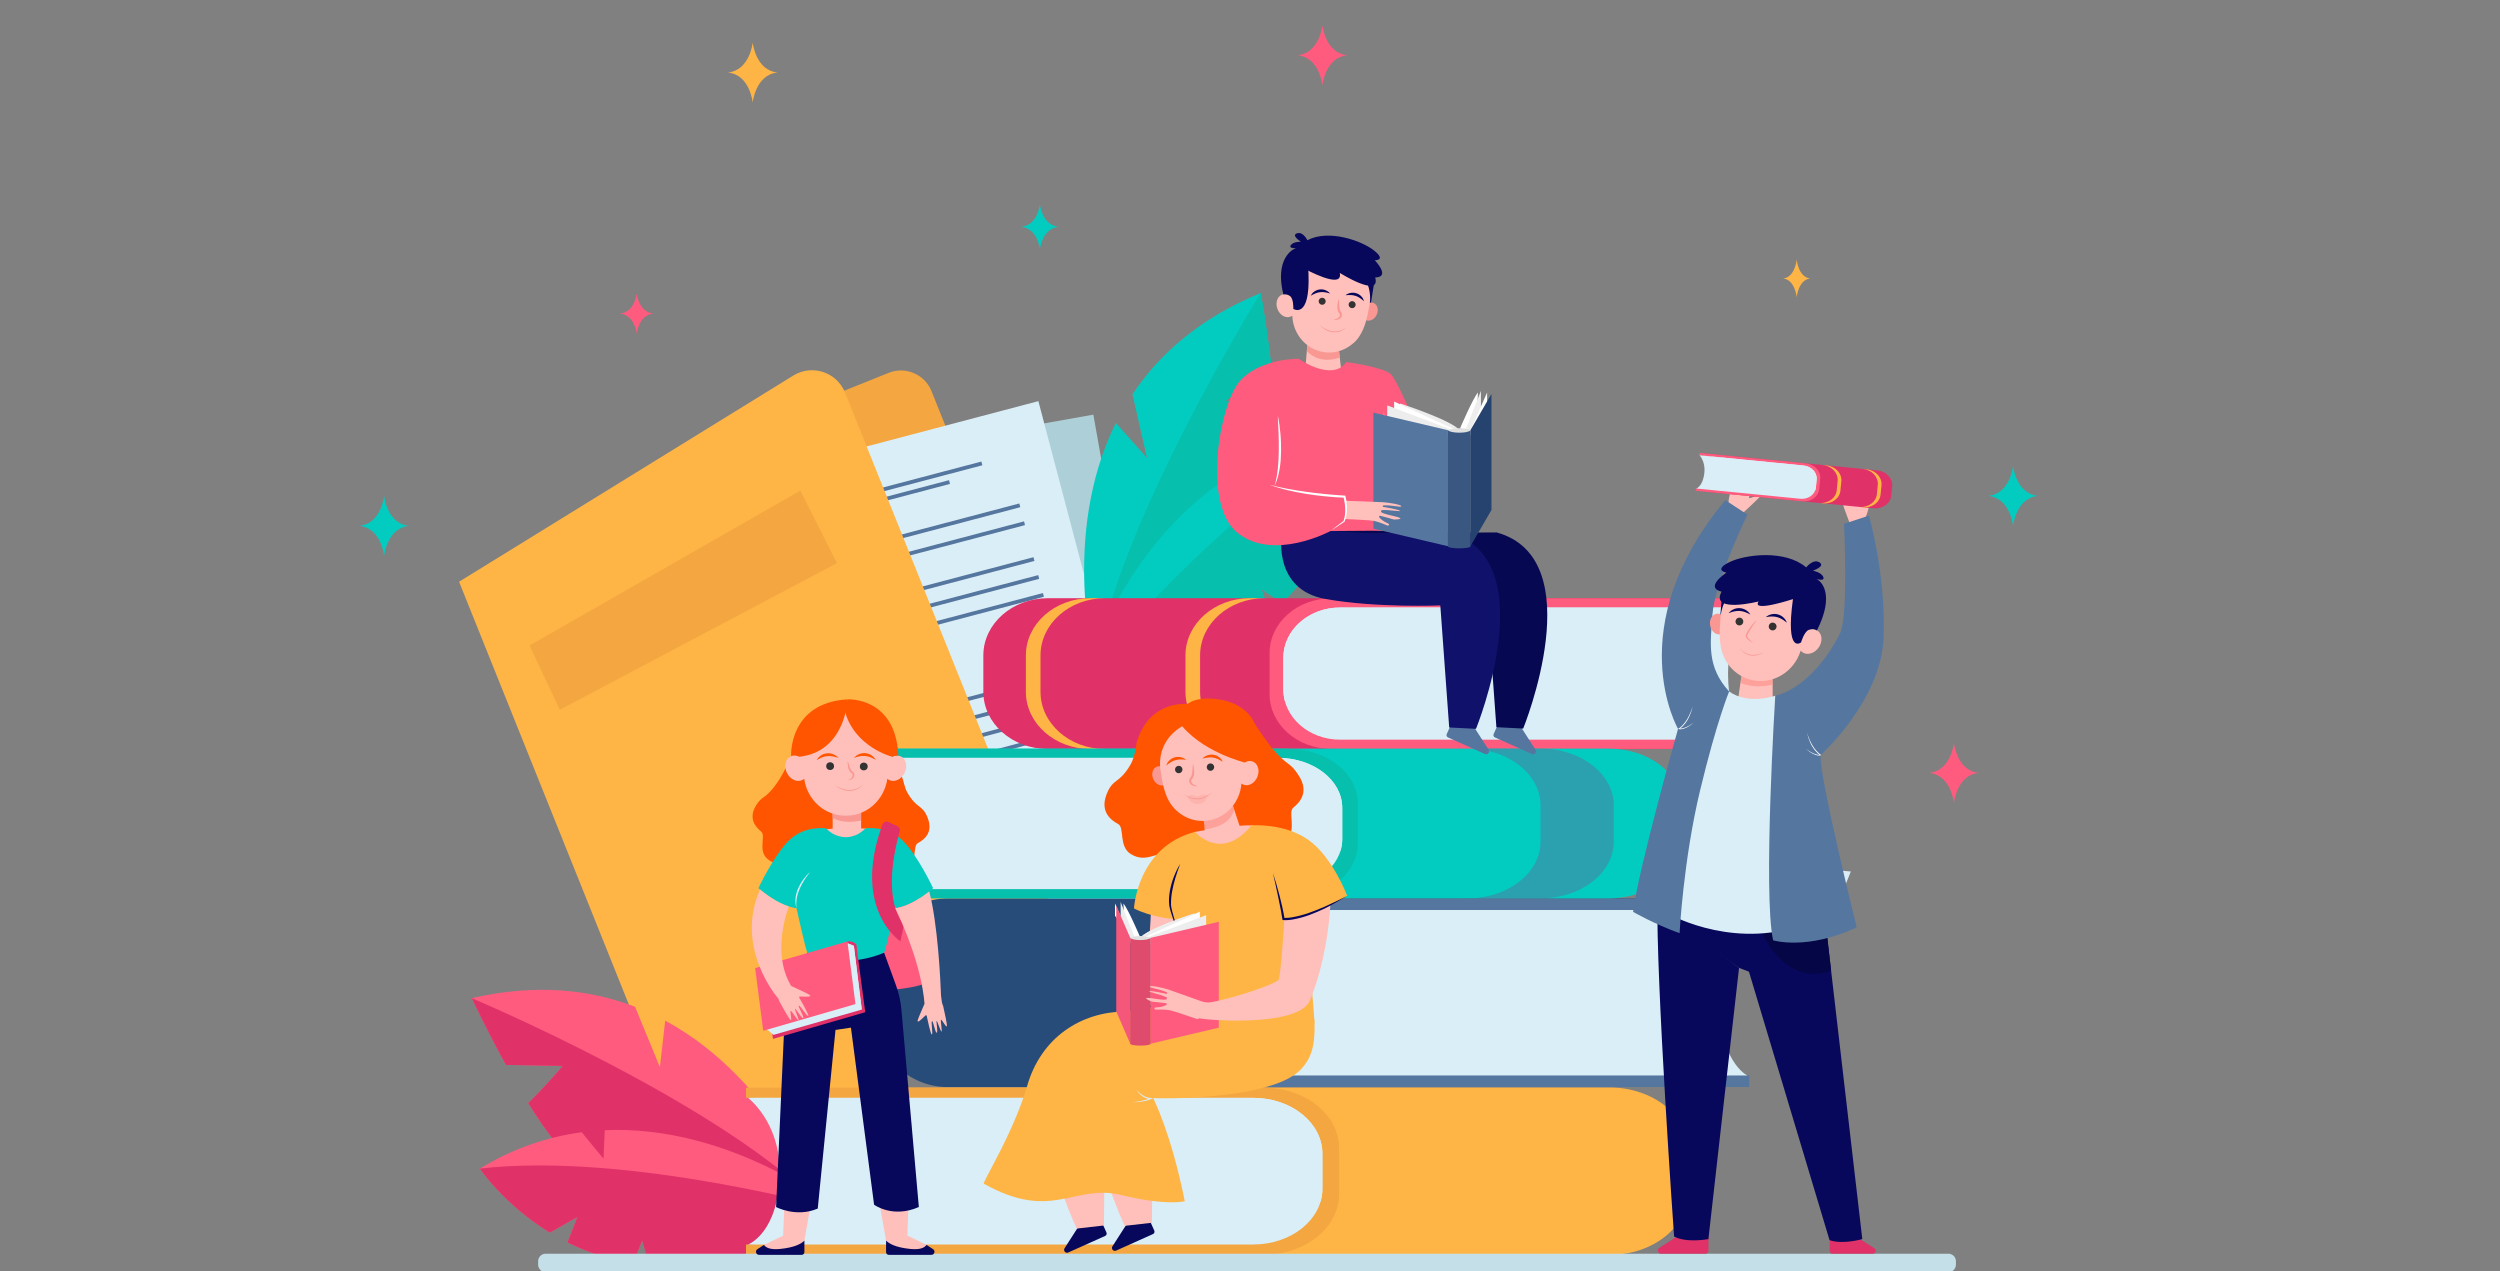 <?xml version="1.0" encoding="utf-8"?>
<!-- Generator: Adobe Illustrator 16.0.0, SVG Export Plug-In . SVG Version: 6.00 Build 0)  -->
<!DOCTYPE svg PUBLIC "-//W3C//DTD SVG 1.1//EN" "http://www.w3.org/Graphics/SVG/1.1/DTD/svg11.dtd">
<svg version="1.1" id="_x2018_лой_x5F_1" xmlns="http://www.w3.org/2000/svg" xmlns:xlink="http://www.w3.org/1999/xlink"
	 x="0px" y="0px" width="2926.12px" height="1488px" viewBox="0 0 2926.12 1488" enable-background="new 0 0 2926.12 1488"
	 xml:space="preserve">
<rect x="0" y="0" width="2926.12" height="1488" fill="#808080" stroke="none"/>
<g>
	<path fill="#F4A640" d="M1362.167,1134.82l-231.254,92.874L844.651,514.903l195.476-78.504c19.76-7.936,42.212,1.649,50.148,21.41
		L1362.167,1134.82z"/>
	<g>
		
			<rect x="887.953" y="520.128" transform="matrix(0.985 -0.175 0.175 0.985 -128.891 207.086)" fill="#ADCFD8" width="449.694" height="632.271"/>
		
			<rect x="968.289" y="586.783" transform="matrix(0.985 -0.175 0.175 0.985 -86.412 195.588)" fill="#55769F" width="200.816" height="4.508"/>
		
			<rect x="924.107" y="575.527" transform="matrix(0.985 -0.175 0.175 0.985 -84.477 195.066)" fill="#55769F" width="285.188" height="4.508"/>
		
			<rect x="903.96" y="633.395" transform="matrix(0.985 -0.175 0.175 0.985 -94.422 197.749)" fill="#55769F" width="346" height="4.509"/>
		
			<rect x="907.746" y="654.746" transform="matrix(0.985 -0.175 0.175 0.985 -98.092 198.739)" fill="#55769F" width="345.998" height="4.508"/>
		
			<rect x="915.315" y="697.447" transform="matrix(0.985 -0.175 0.175 0.985 -105.429 200.715)" fill="#55769F" width="346" height="4.509"/>
		
			<rect x="919.101" y="718.799" transform="matrix(0.985 -0.175 0.175 0.985 -109.096 201.7)" fill="#55769F" width="345.999" height="4.508"/>
		
			<rect x="922.886" y="740.149" transform="matrix(0.985 -0.175 0.175 0.985 -112.765 202.689)" fill="#55769F" width="345.999" height="4.508"/>
		
			<rect x="939.533" y="834.058" transform="matrix(0.985 -0.175 0.175 0.985 -128.901 207.036)" fill="#55769F" width="345.999" height="4.508"/>
		
			<rect x="943.458" y="856.197" transform="matrix(0.985 -0.175 0.175 0.985 -132.708 208.065)" fill="#55769F" width="345.999" height="4.509"/>
		
			<rect x="947.383" y="878.337" transform="matrix(0.985 -0.175 0.175 0.985 -136.51 209.087)" fill="#55769F" width="345.999" height="4.509"/>
		
			<rect x="951.308" y="900.476" transform="matrix(0.985 -0.175 0.175 0.985 -140.319 210.119)" fill="#55769F" width="345.998" height="4.51"/>
		
			<rect x="955.233" y="922.616" transform="matrix(0.985 -0.175 0.175 0.985 -144.121 211.14)" fill="#55769F" width="346" height="4.51"/>
		
			<rect x="959.157" y="944.755" transform="matrix(0.985 -0.175 0.175 0.985 -147.925 212.165)" fill="#55769F" width="346" height="4.51"/>
		
			<rect x="963.083" y="966.896" transform="matrix(0.985 -0.175 0.175 0.985 -151.727 213.186)" fill="#55769F" width="345.999" height="4.509"/>
	</g>
	<g>
		
			<rect x="853.367" y="517.003" transform="matrix(0.967 -0.255 0.255 0.967 -176.534 301.845)" fill="#DAEEF7" width="449.693" height="632.271"/>
		
			<rect x="913.629" y="588.093" transform="matrix(0.967 -0.255 0.255 0.967 -116.857 277.521)" fill="#55769F" width="200.816" height="4.508"/>
		
			<rect x="868.534" y="577.037" transform="matrix(0.967 -0.255 0.255 0.967 -114.138 276.414)" fill="#55769F" width="285.189" height="4.508"/>
		
			<rect x="853.086" y="633.873" transform="matrix(0.967 -0.255 0.255 0.967 -128.111 282.095)" fill="#55769F" width="345.999" height="4.509"/>
		
			<rect x="858.605" y="654.842" transform="matrix(0.967 -0.255 0.255 0.967 -133.265 284.186)" fill="#55769F" width="345.999" height="4.509"/>
		
			<rect x="869.642" y="696.783" transform="matrix(0.967 -0.255 0.255 0.967 -143.576 288.376)" fill="#55769F" width="345.999" height="4.507"/>
		
			<rect x="875.16" y="717.752" transform="matrix(0.967 -0.255 0.255 0.967 -148.731 290.473)" fill="#55769F" width="345.999" height="4.508"/>
		
			<rect x="880.679" y="738.722" transform="matrix(0.967 -0.255 0.255 0.967 -153.886 292.567)" fill="#55769F" width="345.998" height="4.508"/>
		
			<rect x="904.952" y="830.953" transform="matrix(0.967 -0.255 0.255 0.967 -176.565 301.792)" fill="#55769F" width="345.999" height="4.509"/>
		
			<rect x="910.675" y="852.698" transform="matrix(0.967 -0.255 0.255 0.967 -181.906 303.954)" fill="#55769F" width="345.999" height="4.509"/>
		
			<rect x="916.397" y="874.442" transform="matrix(0.967 -0.255 0.255 0.967 -187.253 306.129)" fill="#55769F" width="345.999" height="4.509"/>
		
			<rect x="922.12" y="896.186" transform="matrix(0.967 -0.255 0.255 0.967 -192.599 308.302)" fill="#55769F" width="345.999" height="4.51"/>
		
			<rect x="927.842" y="917.931" transform="matrix(0.967 -0.255 0.255 0.967 -197.945 310.474)" fill="#55769F" width="345.999" height="4.509"/>
		
			<rect x="933.564" y="939.676" transform="matrix(0.967 -0.255 0.255 0.967 -203.292 312.649)" fill="#55769F" width="346" height="4.509"/>
		
			<rect x="939.287" y="961.42" transform="matrix(0.967 -0.255 0.255 0.967 -208.634 314.815)" fill="#55769F" width="346" height="4.509"/>
	</g>
	<path fill="#FEB546" d="M1274.422,1170.061l-465.569,186.976L537.312,680.9l391.222-241.337
		c21.987-13.563,50.89-4.047,60.518,19.925L1274.422,1170.061z"/>
</g>
<g>
	<path fill="#FF5B7E" d="M658.611,1247.619l-66.416-1.203c-23.058-41.791-39.977-78.128-39.977-78.128
		c75.012-17.29,138.318-10.191,191.062,10.083l29.064,70.604l6.222-54.363c130.714,70.536,184.57,219.859,184.57,219.859
		s-231.01-24.606-279.983-47.381c-18.91-8.794-42.737-40.437-64.865-75.971C635.993,1274.264,658.611,1247.619,658.611,1247.619z"/>
	<path fill="#E03268" d="M552.218,1168.288c0,0,296.588,124.811,410.918,246.183c0,0-231.01-24.606-279.983-47.381
		c-18.91-8.794-42.737-40.437-64.865-75.971c17.705-16.855,40.323-43.5,40.323-43.5l-66.416-1.203
		C569.138,1204.625,552.218,1168.288,552.218,1168.288z"/>
	<path fill="#FF5B7E" d="M561.682,1367.771c39.937-24.319,80.225-37.332,119.216-42.523c11.426,14.21,25.456,30.919,25.456,30.919
		l1.48-33.31c149.597-6.812,273.557,93.421,273.557,93.421c-86.645,54.611-160.555,69.669-221.099,64.79
		c-3.586-11.655-8.665-29.04-8.665-29.04l-10.695,26.761c-29.023-4.535-54.634-13.588-76.751-24.655
		c5.665-13.881,11.631-29.749,11.631-29.749l-32.243,18.314C589.54,1409.666,561.682,1367.771,561.682,1367.771z"/>
	<path fill="#E03268" d="M760.292,1481.068c-3.586-11.655-8.665-29.04-8.665-29.04l-10.695,26.761
		c-29.023-4.535-54.634-13.588-76.751-24.655c5.665-13.881,11.631-29.749,11.631-29.749l-32.243,18.314
		c-54.029-33.033-81.888-74.928-81.888-74.928c174.302-20.136,419.709,48.507,419.709,48.507
		C894.746,1470.89,820.836,1485.947,760.292,1481.068z"/>
</g>
<path fill="#02CCC0" d="M1434.573,469.138l53.539-39.32c-5.295-47.435-12.451-86.874-12.451-86.874
	c-71.234,29.179-118.832,71.518-150.2,118.518l17.021,74.432l-36.46-40.803c-66.026,133.05-23.813,286.073-23.813,286.073
	s174.438-153.437,201.283-200.303c10.366-18.096,11.558-57.688,9.117-99.478C1468.421,477.838,1434.573,469.138,1434.573,469.138z"
	/>
<path fill="#06BFAD" d="M1475.661,342.944c0,0-170.148,273.114-193.453,438.22c0,0,174.438-153.437,201.283-200.303
	c10.366-18.096,11.558-57.688,9.117-99.478c-24.188-3.545-58.035-12.246-58.035-12.246l53.539-39.32
	C1482.817,382.383,1475.661,342.944,1475.661,342.944z"/>
<path fill="#02CCC0" d="M1583.077,511.303c-46.648,3.194-87.059,15.823-121.895,34.089c-1.13,18.199-2.94,39.942-2.94,39.942
	l-20.436-26.346c-126.094,80.787-169.462,234.188-169.462,234.188c102.277-5.417,171.323-35.783,217.944-74.714
	c-3.798-11.587-9.686-28.715-9.686-28.715l24.181,15.678c21.082-20.455,36.77-42.631,48.443-64.434
	c-12.64-8.065-26.67-17.579-26.67-17.579l36.901-3.655C1584.512,561.595,1583.077,511.303,1583.077,511.303z"/>
<path fill="#06BFAD" d="M1486.289,718.462c-3.798-11.587-9.686-28.715-9.686-28.715l24.181,15.678
	c21.082-20.455,36.77-42.631,48.443-64.434c-12.64-8.065-26.67-17.579-26.67-17.579l36.901-3.655
	c25.053-58.162,23.618-108.454,23.618-108.454c-153.957,84.168-314.732,281.873-314.732,281.873
	C1370.622,787.759,1439.668,757.393,1486.289,718.462z"/>
<g>
	<path fill="#E03268" d="M2011.065,705.864h31.837c-5.208-3.562-11.724-5.693-18.813-5.693h-797.583
		c-41.729,0-75.557,29.987-75.557,66.977v42.542c0,36.989,33.828,66.978,75.557,66.978l788.663-0.238L2011.065,705.864z"/>
	<path fill="#FEB546" d="M1217.854,809.689v-42.542c0-36.99,33.827-66.977,75.557-66.977h-17.127
		c-41.729,0-75.557,29.987-75.557,66.977v42.542c0,36.989,33.827,66.978,75.557,66.978l16.9-0.006
		C1251.561,876.552,1217.854,846.612,1217.854,809.689z"/>
	<path fill="#FEB546" d="M1404.649,809.689v-42.542c0-36.99,33.827-66.977,75.558-66.977h-17.128
		c-41.729,0-75.558,29.987-75.558,66.977v42.542c0,36.989,33.828,66.978,75.558,66.978l16.9-0.006
		C1438.356,876.552,1404.649,846.612,1404.649,809.689z"/>
	<path fill="#FF5B7E" d="M1558.261,700.329c-39.906,0-72.256,28.676-72.256,64.051v48.077c0,35.374,32.35,64.051,72.256,64.051
		h496.516v-10.754h-2.051l-126.225-10.597l-25.514-88.721c0,0,49.241-49.027,52.453-50.292c3.211-1.265,99.285-5.1,99.285-5.1
		l2.051-0.019v-10.695H1558.261z"/>
	<path fill="#DAEEF7" d="M2022.574,788.102c0-51.873,30.239-77.019,30.239-77.019h-484.383c-36.654,0-66.368,26.341-66.368,58.832
		v37.007c0,32.492,29.714,58.832,66.368,58.832h484.383C2052.813,865.754,2022.574,853.418,2022.574,788.102z"/>
	<path fill="#DAEEF7" d="M1502.063,769.915v37.007c0,4.865,0.679,9.589,1.935,14.109c16.337-35.432,47.647-69.559,107.252-80.532
		c139.16-25.62,441.564-29.416,441.564-29.416h-484.383C1531.776,711.083,1502.063,737.424,1502.063,769.915z"/>
</g>
<g>
	<path fill="#284C7A" d="M1997.935,1058.639h36.033c-5.896-4.459-13.271-7.127-21.293-7.127h-902.71
		c-47.229,0-85.516,37.535-85.516,83.835v53.251c0,46.301,38.286,83.835,85.516,83.835l892.613-0.298L1997.935,1058.639z"/>
	<path fill="#55769F" d="M1485.445,1051.71c-45.165,0-81.779,35.895-81.779,80.172v60.18c0,44.277,36.614,80.174,81.779,80.174
		h561.962v-13.462h-2.323l-142.863-13.264l-28.875-111.054c0,0,55.731-61.366,59.366-62.951
		c3.635-1.583,112.372-6.383,112.372-6.383l2.323-0.025v-13.387H1485.445z"/>
	<path fill="#DAEEF7" d="M2010.958,1161.575c0-64.929,34.226-96.404,34.226-96.404h-548.228c-41.486,0-75.117,32.97-75.117,73.64
		v46.323c0,40.669,33.631,73.64,75.117,73.64h548.228C2045.184,1258.773,2010.958,1243.332,2010.958,1161.575z"/>
	<path fill="#DAEEF7" d="M1421.839,1138.811v46.323c0,6.088,0.77,12,2.189,17.661c18.49-44.352,53.93-87.068,121.389-100.804
		c157.502-32.069,499.767-36.82,499.767-36.82h-548.228C1455.47,1065.171,1421.839,1098.141,1421.839,1138.811z"/>
</g>
<g>
	<path fill="#02CCC0" d="M994.697,881.871h-36.048c5.897-3.538,13.276-5.655,21.302-5.655h903.063
		c47.248,0,85.55,29.783,85.55,66.521v42.254c0,36.738-38.302,66.521-85.55,66.521l-892.963-0.235L994.697,881.871z"/>
	<path fill="#06BFAD" d="M1507.385,876.373c45.185,0,81.813,28.481,81.813,63.616v47.75c0,35.134-36.629,63.615-81.813,63.615
		h-562.18v-10.681h2.324l142.918-10.525l28.886-88.119c0,0-55.753-48.692-59.389-49.947c-3.636-1.257-112.416-5.066-112.416-5.066
		l-2.324-0.02v-10.623H1507.385z"/>
	<path fill="#DAEEF7" d="M981.668,963.55c0-51.521-34.24-76.495-34.24-76.495h548.443c41.502,0,75.146,26.16,75.146,58.433v36.755
		c0,32.271-33.645,58.432-75.146,58.432H947.428C947.428,1040.674,981.668,1028.422,981.668,963.55z"/>
	<path fill="#DAEEF7" d="M1571.018,945.487v36.755c0,4.831-0.769,9.522-2.192,14.015c-18.497-35.193-53.949-69.088-121.435-79.986
		c-157.564-25.445-499.963-29.216-499.963-29.216h548.443C1537.373,887.055,1571.018,913.215,1571.018,945.487z"/>
	<path opacity="0.5" fill="#55769F" d="M1803.126,984.991v-42.254c0-36.738-38.301-66.521-85.55-66.521h85.755
		c47.247,0,85.549,29.783,85.549,66.521v42.254c0,36.738-38.302,66.521-85.549,66.521l-84.619-0.023
		C1765.433,1051.015,1803.126,1021.433,1803.126,984.991z"/>
</g>
<path fill="#FEB546" d="M926.518,1279.2h-38.86c6.358-3.952,14.312-6.318,22.964-6.318h973.521
	c50.934,0,92.225,33.276,92.225,74.324v47.21c0,41.047-41.291,74.323-92.225,74.323l-962.633-0.264L926.518,1279.2z"/>
<path fill="#F4A640" d="M1479.208,1273.058c48.709,0,88.195,31.822,88.195,71.077v53.353c0,39.254-39.486,71.076-88.195,71.076
	H873.166v-11.934h2.505l154.069-11.76l31.14-98.453c0,0-60.103-54.406-64.023-55.81c-3.919-1.403-121.186-5.659-121.186-5.659
	l-2.505-0.022v-11.868H1479.208z"/>
<path fill="#DAEEF7" d="M912.473,1370.46c0-57.563-36.911-85.468-36.911-85.468h591.233c44.74,0,81.01,29.229,81.01,65.284v41.067
	c0,36.057-36.27,65.286-81.01,65.286H875.562C875.562,1456.63,912.473,1442.941,912.473,1370.46z"/>
<path fill="#DAEEF7" d="M1547.805,1350.276v41.067c0,5.398-0.829,10.641-2.362,15.658c-19.94-39.318-58.159-77.19-130.911-89.367
	c-169.857-28.431-538.969-32.643-538.969-32.643h591.233C1511.535,1284.992,1547.805,1314.221,1547.805,1350.276z"/>
<path fill="#C4DFE8" d="M2280.523,1489H638.648c-4.851,0-8.785-3.934-8.785-8.785v-4.042c0-4.852,3.934-8.785,8.785-8.785h1641.875
	c4.853,0,8.786,3.934,8.786,8.785v4.042C2289.31,1485.066,2285.376,1489,2280.523,1489z"/>
<polygon fill="#F4A640" points="619.799,755.55 936.772,574.251 979.614,659.115 655.278,830.704 "/>
<path fill="#02CCC0" d="M1217.122,239.128c0,0-2.501,24.653-21.955,26.359c19.454,1.705,21.955,26.357,21.955,26.357
	s2.5-24.652,21.953-26.357C1219.622,263.781,1217.122,239.128,1217.122,239.128z"/>
<path fill="#FEB546" d="M881.006,49.748c0,0-3.33,32.837-29.243,35.109c25.913,2.271,29.243,35.108,29.243,35.108
	s3.33-32.836,29.242-35.108C884.336,82.584,881.006,49.748,881.006,49.748z"/>
<path fill="#FF5B7E" d="M745.249,343.44c0,0-2.236,22.05-19.636,23.575c17.4,1.525,19.636,23.575,19.636,23.575
	s2.236-22.05,19.636-23.575C747.485,365.49,745.249,343.44,745.249,343.44z"/>
<path fill="#FF5B7E" d="M2286.993,869.524c0,0-3.33,32.837-29.242,35.108c25.912,2.272,29.242,35.108,29.242,35.108
	s3.331-32.836,29.242-35.108C2290.324,902.361,2286.993,869.524,2286.993,869.524z"/>
<path fill="#02CCC0" d="M449.583,580.399c0,0-3.33,32.837-29.242,35.109c25.913,2.271,29.242,35.108,29.242,35.108
	s3.331-32.837,29.243-35.108C452.914,613.237,449.583,580.399,449.583,580.399z"/>
<path fill="#02CCC0" d="M2356.21,545.292c0,0-3.332,32.837-29.242,35.107c25.91,2.272,29.242,35.108,29.242,35.108
	s3.33-32.836,29.243-35.108C2359.54,578.129,2356.21,545.292,2356.21,545.292z"/>
<path fill="#FF5B7E" d="M1547.805,29.55c0,0-3.331,32.836-29.244,35.109c25.913,2.271,29.244,35.107,29.244,35.107
	s3.329-32.836,29.242-35.107C1551.134,62.386,1547.805,29.55,1547.805,29.55z"/>
<path fill="#FEB546" d="M2102.933,303.779c0,0-1.811,20.733-15.894,22.168c14.083,1.434,15.894,22.167,15.894,22.167
	s1.811-20.733,15.893-22.167C2104.743,324.513,2102.933,303.779,2102.933,303.779z"/>
<g>
	<path fill="#FFC0BB" d="M965.877,1314.262l-43.763,2.217l-5.536,129.819l-22.385,10.78l1.079,4.73l8.318,1.963
		c0,0,26.919-0.462,27.728-0.462s6.354-6.123,6.354-6.123l-0.834-1.066l4.472-3.038L965.877,1314.262z"/>
	<path fill="#FFC0BB" d="M1084.417,1457.078c0,0-21.856-10.983-22.397-10.78l4.952-132.194l-54.25,0.158l24.567,138.82l2.691,1.829
		c-0.671,2.305-1.208,4.304-1.333,4.933c-0.347,1.733,9.243,1.849,12.593,2.426c3.35,0.578,13.055,1.618,19.294,3.351
		c6.238,1.732,14.095-3.351,14.095-3.351L1084.417,1457.078z"/>
	<path fill="#FF5500" d="M1085.876,957.435c-6.316-16.427-12.461-9.921-23.863-29.783c-1.813-3.158-3.119-7.245-4.034-11.015
		c-2.733-11.263-8.652-21.554-17.423-29.128c-26.732-23.086-56.976-12.838-56.976-12.838s7.846,44.623,9.348,53.67
		c-6.683,9.09-13.417,18.372-13.417,18.372s-14.07,73.354,8.009,79.538c22.08,6.186,26.098-3.739,36.881-8.909
		c10.783-5.172,21.308,8.944,37.417-0.878c12.307-7.503,6.057-26.212,12.564-29.723S1092.694,975.163,1085.876,957.435z"/>
	<path fill="#FF5500" d="M972.13,911.68c-0.391-0.173-10.514-5.88-19.993-11.234L1011,834.919c0,0-17.84-3.458-18.924-3.594
		c-1.085-0.134-26.663,7.828-26.663,7.828l-26.374,7.143c-20.124,73.441-45.187,86.738-45.197,86.746
		c-3.025,2.01-5.89,4.692-8.783,9.373c-9.987,16.158,0.118,26.273,5.862,30.932c5.744,4.656-3.867,21.881,6.834,31.537
		c14.009,12.64,26.968,0.72,36.605,7.801c9.637,7.08,11.745,17.576,34.589,15.594c22.843-1.983,22.62-76.674,22.62-76.674
		S972.872,912.007,972.13,911.68z"/>
	<path fill="#FF5B7E" d="M1072.056,1045.56c0,0,19.425,92.739,13.786,102.765c-5.64,10.026-79.581,13.159-79.581,13.159
		l-3.133-119.058l28.198-42.609L1072.056,1045.56z"/>
	<path fill="#07085B" d="M1048.606,1152.914l-13.817-37.855c0,0-45.475-16.563-48.363-16.766
		c-2.889-0.201-41.387,16.766-41.387,16.766s-11.769,23.821-14.066,28.099c-1.274,2.37,1.665,16.95,4.537,29.479l-16.31,0.767
		l-10.838,239.347c0,0,23.483,12.645,48.772,1.807l20.774-209.06l18.064-2.709l27.095,207.252c0,0,21.677,16.258,52.386,2.71
		l-20.351-230.648C1054.222,1172.131,1052.038,1162.317,1048.606,1152.914z"/>
	<path fill="#FFC0BB" d="M960.162,971.664c0,0,20.175-4.229,57.711-1.566c37.535,2.663-17.362,23.812-17.362,23.812
		s-19.266-0.627-20.095-0.783C979.587,992.969,960.162,971.664,960.162,971.664z"/>
	<rect x="974.575" y="950.463" fill="#FFC0BB" width="33.323" height="58.485"/>
	<path fill="#F99893" d="M1007.843,960.457v-19.945h-33.268v16.968C981.736,961.328,992.341,963.544,1007.843,960.457z"/>
	<path fill="#FFC0BB" d="M1054.521,885.354c-3.187-1.572-6.884-1.291-10.232,0.405c1.149-30.133-23.424-55.478-54.375-54.407
		c-30.951-1.07-55.524,24.274-54.375,54.407c-3.348-1.696-7.046-1.978-10.232-0.405c-6.113,3.016-8.013,11.654-4.244,19.296
		c3.769,7.642,11.78,11.392,17.894,8.376c0.849-0.419,1.607-0.955,2.29-1.572c3.503,24.911,24.284,43.585,48.667,43.238
		c24.383,0.347,45.165-18.327,48.668-43.238c0.682,0.617,1.44,1.153,2.29,1.572c6.113,3.016,14.124-0.734,17.893-8.376
		C1062.534,897.009,1060.635,888.37,1054.521,885.354z"/>
	<circle fill="#333333" cx="971.604" cy="896.715" r="4.578"/>
	<circle fill="#333333" cx="1011" cy="897.14" r="4.578"/>
	<path fill="#FF5500" d="M981.195,887.097c-2.29-0.795-4.467-1.418-6.641-1.801c-2.168-0.387-4.309-0.486-6.399-0.263
		c-2.079,0.249-4.172,0.677-6.175,1.576l-0.777,0.29c-0.258,0.102-0.491,0.254-0.748,0.367l-1.531,0.742
		c-1.027,0.516-1.981,1.17-3.121,1.679c0.612-1.031,1.309-2.047,2.116-2.972c0.896-0.816,1.72-1.792,2.813-2.413
		c2.033-1.479,4.558-2.307,7.095-2.588c2.553-0.271,5.153,0.13,7.464,1.073C977.587,883.756,979.697,885.156,981.195,887.097z"/>
	<path fill="#FF5500" d="M999.641,887.027c1.484-1.952,3.583-3.367,5.871-4.354c2.304-0.961,4.901-1.38,7.457-1.129
		c2.539,0.263,5.07,1.071,7.114,2.534c1.098,0.613,1.93,1.582,2.831,2.393c0.813,0.918,1.519,1.928,2.139,2.956
		c-1.144-0.502-2.103-1.148-3.134-1.656l-1.536-0.73c-0.258-0.111-0.491-0.263-0.75-0.362l-0.779-0.283
		c-2.01-0.885-4.106-1.297-6.187-1.53c-2.093-0.209-4.233-0.093-6.397,0.311C1004.099,885.575,1001.926,886.216,999.641,887.027z"/>
	<path fill="#F99893" d="M992.176,890.203c-0.226,2.402-0.059,4.811,0.392,7.194c0.228,1.197,0.55,2.377,1.011,3.553
		c0.484,1.164,1.073,2.342,2.138,3.356c1.218,0.939,1.747,1.222,2.094,2.072c0.358,0.748,0.199,1.696-0.185,2.603
		c-0.856,1.847-2.816,3.231-4.966,4.25c2.363-0.111,4.971-1.055,6.518-3.367c0.757-1.121,1.166-2.704,0.678-4.199
		c-0.501-1.543-1.389-2.087-2.352-2.854c-0.855-0.678-1.402-1.639-1.948-2.729c-0.511-0.979-0.859-2.071-1.271-3.145
		C993.541,894.754,992.89,892.497,992.176,890.203z"/>
	<path fill="#F99893" d="M977.172,918.899c1.261,0.872,2.57,1.661,3.935,2.334c1.35,0.699,2.741,1.311,4.169,1.805
		c2.851,0.988,5.829,1.601,8.823,1.605c2.994,0.019,5.965-0.6,8.758-1.719c2.78-1.16,5.356-2.819,7.748-4.74
		c-1.056,1.112-2.2,2.15-3.435,3.084c-1.233,0.938-2.589,1.705-3.98,2.408c-1.413,0.66-2.896,1.182-4.426,1.528
		c-1.533,0.328-3.1,0.496-4.667,0.507c-3.139-0.031-6.249-0.707-9.112-1.909C982.123,922.602,979.431,920.99,977.172,918.899z"/>
	<path fill="#02CCC0" d="M1056.032,983.354c-18.057-17.524-43.017-13.807-43.017-13.807c-2.79,2.789-5.587,4.896-8.352,6.474
		c-3.957,2.013-8.923,3.751-14.456,3.897c-0.098,0-0.196,0.006-0.294,0.004c-0.097,0.002-0.196-0.004-0.293-0.004
		c-5.534-0.146-10.5-1.885-14.457-3.897c-2.764-1.577-5.562-3.685-8.351-6.474c0,0-24.961-3.718-43.017,13.807
		c-18.056,17.525-36.112,56.183-36.112,56.183s22.836,20.821,44.609,23.478c0,0,10.622,48.857,12.746,52.044
		c0,0,10.96,5.147,26.895,7.839c5.799,1.102,11.498,1.56,16.965,1.586c0.338,0.005,0.677,0.004,1.016,0.007
		c0.339-0.003,0.679-0.002,1.015-0.007c5.468-0.026,11.167-0.484,16.966-1.586c15.935-2.691,26.895-7.839,26.895-7.839
		c2.125-3.187,12.746-52.044,12.746-52.044c21.773-2.656,44.609-23.478,44.609-23.478S1074.088,1000.88,1056.032,983.354z"/>
	<g>
		<path fill="#E03268" d="M991.86,1101.88c0,0,6.708-1.113,10.407,3.813l-0.258,12.687l-8.199,3.819c0,0-10.15-8.642-9.387-8.863
			C985.186,1113.114,991.86,1101.88,991.86,1101.88z"/>
		<polygon fill="#E03268" points="1012.732,1184.748 904.744,1215.989 894.279,1136.933 1002.267,1105.692 		"/>
		<polygon fill="#DAEEF7" points="895.827,1203.269 905.311,1211.276 1008.666,1181.651 999.38,1107.148 992.085,1104.09 		"/>
		<polygon fill="#DAEEF7" points="1008.666,1181.651 1001.297,1175.237 987.812,1160.427 988.631,1119.665 992.085,1104.09 
			999.413,1107.023 		"/>
		<polygon fill="#FF5B7E" points="1001.297,1175.237 893.309,1206.478 883.872,1133.12 991.86,1101.88 		"/>
	</g>
	<path fill="#DAEEF7" d="M948.303,1020.61c-2.504,3.049-4.79,6.224-6.89,9.502c-2.085,3.284-3.959,6.691-5.48,10.24
		c-1.532,3.542-2.698,7.237-3.358,11.035c-0.664,3.805-0.735,7.701-0.281,11.627c-1.213-3.762-1.573-7.834-1.153-11.819
		c0.389-3.999,1.531-7.895,3.09-11.575c1.609-3.663,3.617-7.137,5.994-10.323C942.592,1026.109,945.247,1023.124,948.303,1020.61z"
		/>
	<path fill="#FFC0BB" d="M925.897,1153.952c-19.014-32.189-10.214-71.355-2.697-93.008c-14.925-4.809-28.757-15.674-33.642-19.784
		c-30.352,68.523,21.049,127.157,21.049,127.157l0.101-0.095c0.979,2.21,1.693,4.183,1.693,4.183
		c12.119,21.905,12.647,21.555,13.517,21.245c0.871-0.311-1.528-10.728-0.456-10.7c1.071,0.028,8.72,12.58,9.281,11.4
		c0.56-1.18-5.091-13.625-4.268-13.837c0.823-0.211,8.028,12.01,9.613,10.956c1.585-1.054-6.757-14.177-5.157-14.5
		c1.6-0.324,9.807,13.336,11.097,12.142c1.085-1.003-7.721-16.507-10.552-21.415c-0.365-0.633,0.128-1.416,0.857-1.375
		c11.244,0.653,12.152,0.046,11.941-1.203C948.128,1164.231,934.624,1157.936,925.897,1153.952z"/>
	<path fill="#E03268" d="M1053.104,972.979c-23.301,83.884,4.827,108.633,4.943,109.278l-4.211,19.515
		c0,0-57.395-37.319-21.016-136.753c1.022-2.795,4.07-4.26,6.77-3.008l10.891,5.047
		C1052.719,968.096,1053.765,970.602,1053.104,972.979z"/>
	<path fill="#FFC0BB" d="M1103.985,1177.82c0,0-0.74-1.861-1.436-4.056c0.001-0.008,0.004-0.021,0.006-0.028h-0.01l-1.1-8.129
		c-0.683-18.438-3.742-83.822-13.812-122.297c-7.662,6.083-23.943,17.584-39.745,19.651c9.904,20.709,30.638,68.438,34.233,111.832
		c-3.652,8.273-8.577,19.725-8.154,20.402c0.636,1.019,1.662,0.878,9.224-6.649c0.491-0.489,1.333-0.243,1.472,0.436
		c1.078,5.259,4.575,21.784,5.976,21.814c1.665,0.036-1.1-14.808,0.237-15.583c1.338-0.774,3.67,13.771,5.456,13.521
		c1.786-0.248-0.785-13.44-0.068-13.809c0.716-0.367,4.53,12.009,5.668,12.492c1.139,0.484-1.325-13.222-0.583-13.914
		c0.743-0.693,5.588,8.2,6.399,7.873C1108.561,1201.051,1109.157,1200.968,1103.985,1177.82z"/>
	<path fill="#FF5500" d="M925.955,885.032c0,0-3.371-62.362,66.121-66.483c0,0-2.162,61.265-56.537,67.211l-4.192-8.145
		L925.955,885.032z"/>
	<path fill="#FF5500" d="M992.076,818.549c0,0,56.375-3.159,59.362,65.866c0,0-4.097-0.298-7.148,1.345
		c0,0-44.648-11.167-55.732-54.435L992.076,818.549z"/>
	<path fill="#07085B" d="M913.175,1461.815c-11.33,1.136-16.678-1.327-18.982-4.737l-7.676,5.011c-3.043,1.939-1.669,6.65,1.94,6.65
		h49.867c1.758,0,3.185-1.426,3.185-3.185v-13.473C938.302,1455.38,930.748,1460.054,913.175,1461.815z"/>
	<path fill="#07085B" d="M1065.435,1461.815c11.331,1.136,16.678-1.327,18.982-4.737l7.676,5.011c3.043,1.939,1.67,6.65-1.939,6.65
		h-49.868c-1.759,0-3.185-1.426-3.185-3.185v-13.473C1040.307,1455.38,1047.861,1460.054,1065.435,1461.815z"/>
</g>
<g>
	<g>
		<path fill="#DAEEF7" d="M2108.693,1015.385l57.622,4.624l-18.598,46.614l-29.087-2.333l-12.111,38.855
			c-2.952-1.347-5.125-2.371-5.562-2.662c-0.881-0.587-4.098-19.87-6.922-38.076L2108.693,1015.385z"/>
		<path fill="#E03268" d="M2141.577,1444.036v20.314c0,1.678,1.356,3.037,3.029,3.037h47.423c3.433,0,4.739-4.494,1.845-6.344
			l-26.604-17.008C2167.27,1444.036,2156.832,1451.687,2141.577,1444.036z"/>
		<path fill="#FFC0BB" d="M2048.481,583.028c-0.692,0.272-1.416-0.331-1.262-1.059c1.188-5.64,4.812-23.414,3.445-24.042
			c-1.625-0.747-5.252,15.055-6.9,15.246c-1.649,0.192,2.276-15.132,0.411-15.651c-1.866-0.519-4.977,13.574-5.841,13.629
			c-0.862,0.056,0.676-13.765-0.239-14.729c-0.914-0.963-4.351,13.591-5.378,13.956s-1.996-10.468-2.936-10.493
			s-1.561-0.198-6.368,24.814c0,0-0.283,9.167-1.907,11.317l3.609,7.366l11.188,0.372c0,0,24.307-21.993,24.106-23.33
			C2060.22,579.149,2059.149,578.848,2048.481,583.028z"/>
		<path fill="#FFC0BB" d="M2163.638,588.566c0.492,0.557,1.411,0.351,1.605-0.367c1.514-5.562,6.389-23.034,7.891-22.971
			c1.787,0.075-2.188,15.793-0.807,16.716c1.381,0.922,4.871-14.508,6.768-14.119c1.897,0.388-1.756,14.35-1.014,14.793
			s5.673-12.56,6.926-13.001c1.254-0.442-2.32,14.08-1.572,14.874c0.749,0.792,6.548-8.409,7.396-8.002
			c0.846,0.406,1.479,0.535-5.642,24.989c0,0-3.926,8.29-3.462,10.943l-6.568,4.912l-10.129-4.769c0,0-11.611-30.655-10.824-31.753
			C2154.956,579.763,2156.046,579.984,2163.638,588.566z"/>
		<polygon fill="#FFC0BB" points="2074.727,788.853 2074.902,831.615 2033.36,825.212 2040.291,777.127 		"/>
		<path opacity="0.6" fill="#FC8D84" d="M2037.101,799.262l3.19-22.135l34.473,15.78l0.019,8.44
			C2066.476,803.379,2050.931,805.197,2037.101,799.262z"/>
		<path fill="#E03268" d="M1999.667,1441.776v22.28c0,1.84-1.492,3.331-3.332,3.331h-52.166c-3.774,0-5.212-4.929-2.028-6.957
			l29.266-18.654C1971.406,1441.776,1982.888,1450.166,1999.667,1441.776z"/>
		<g>
			<g>
				<g>
					<path fill="#07085B" d="M1952.024,1063.26c0.105-4.767-12.299,9.282-12.064,5.479c4.869-79.111,159.439-12.779,159.439-12.779
						l37.73,27.688l42.6,366.652c0,0-23.125,6.693-38.339,1.219l-94.327-314.192l-11.602-4.463
						C2035.462,1132.863,1983.873,1096.87,1952.024,1063.26z"/>
				</g>
			</g>
		</g>
		<g>
			<g>
				<g>
					<path fill="#06BFAD" d="M1939.784,1071.967c-0.045,0.926-0.087,1.868-0.124,2.845
						C1939.697,1073.835,1939.739,1072.893,1939.784,1071.967z"/>
				</g>
				<g>
					<path fill="#06BFAD" d="M1939.657,1074.857c-0.037,0.991-0.072,2.011-0.104,3.051
						C1939.585,1076.868,1939.62,1075.849,1939.657,1074.857z"/>
				</g>
				<g>
					<path fill="#06BFAD" d="M1939.541,1078.311c-0.032,1.079-0.062,2.18-0.086,3.308
						C1939.479,1080.491,1939.509,1079.389,1939.541,1078.311z"/>
				</g>
				<g>
					<path fill="#06BFAD" d="M1939.96,1068.738c-0.053,0.854-0.102,1.746-0.146,2.651
						C1939.858,1070.484,1939.907,1069.593,1939.96,1068.738z"/>
				</g>
				<g>
					<path fill="#07085B" d="M1939.978,1050.766c31.849,33.61,95.484,82.098,95.484,82.098l11.602,4.463l-11.602-4.463
						l-35.863,317.437c0,0-25.561,4.869-40.165-3.042C1959.434,1447.258,1937.899,1145.096,1939.978,1050.766z"/>
				</g>
				<g>
					<path fill="#06BFAD" d="M2179.729,1450.3c0,0-9.96,2.884-21.106,3.317C2169.77,1453.184,2179.729,1450.3,2179.729,1450.3
						L2179.729,1450.3z"/>
				</g>
				<g>
					<path fill="#06BFAD" d="M2145.852,1452.753c1.026,0.208,2.073,0.38,3.131,0.513
						C2147.925,1453.133,2146.878,1452.961,2145.852,1452.753z"/>
				</g>
				<g>
					<path fill="#06BFAD" d="M2158.623,1453.617c-2.653,0.103-5.375,0.068-8.045-0.178
						C2153.248,1453.686,2155.97,1453.72,2158.623,1453.617z"/>
				</g>
			</g>
		</g>
		<path fill="#050645" d="M2137.13,1083.647l6.08,52.328c-16.088,6.227-55.299,12.883-84.844-51.746
			c-9.317-20.383-11.713-35.053-9.996-45.586c28.298,7.566,51.029,17.315,51.029,17.315L2137.13,1083.647z"/>
		<path fill="#DAEEF7" d="M1995.306,870.059c1.784,0,28.556-60.681,28.556-60.681c22.903,16.063,53.988,4.908,53.988,4.908
			s125.081,228.894,41.198,264.588c-83.885,35.695-163.007-7.732-163.007-7.732s-17.848-46.403-17.848-48.189
			C1938.193,1021.168,1993.521,870.059,1995.306,870.059z"/>
		<path fill="#55769F" d="M2158.312,613.056c0,0,5.418,108.597-4.76,128.501c-33.76,66.036-75.702,72.729-75.702,72.729
			s-14.427,230.976-2.528,286.303c0,0,39.562,12.197,97.863-15.17c0,0-44.618-179.069-42.238-201.677
			c0,0,71.389-63.655,73.77-138.615c2.379-74.96-17.253-141.591-17.253-141.591L2158.312,613.056z"/>
		<path fill="#55769F" d="M1965.856,1092.261c0,0,4.463-85.966,24.095-167.47s33.91-115.413,33.91-115.413
			c-26.325-29.002-21.952-55.219-19.633-89.237c2.677-39.264,41.05-117.793,41.05-117.793l-25.879-16.955
			c-124.04,149.026-55.327,267.713-55.327,267.713s-46.404,164.196-52.65,214.169
			C1911.422,1067.274,1936.111,1081.552,1965.856,1092.261z"/>
		<path fill="#FFFFFF" d="M2129.741,883.495c-1.492-1.058-3.26-2.675-4.986-4.741c-5.26-6.349-7.987-13.496-9.872-21.484
			c1.142,3.411,4.192,13.318,10.619,20.856c2.88,3.285,4.403,4.401,5.797,5.297c-0.225,0.205-0.353,0.319-0.353,0.319
			c-0.016,0.149-0.028,0.308-0.039,0.47c-1.649,0.342-4.549,0.443-9.43-2.213c-3.029-1.591-5.431-3.566-7.933-5.692
			c1.64,1.164,5.022,3.621,8.224,5.12C2123.996,882.522,2127.261,883.668,2129.741,883.495z"/>
		<path fill="#FFFFFF" d="M1965.021,852.554c2.125-1.348,3.968-3.277,5.666-5.215c5.264-6.172,8.15-13.483,10.619-20.856
			c-1.877,7.946-4.587,15.108-9.871,21.484c-1.723,2.061-3.468,3.663-4.986,4.741c1.162,0.079,2.561-0.141,3.49-0.406
			c1.534-0.387,3.04-0.952,4.482-1.662c2.978-1.397,5.922-3.487,8.224-5.12c-2.221,1.887-4.765,4.028-7.933,5.693
			c-1.44,0.783-2.961,1.439-4.557,1.909c-1.619,0.407-3.256,0.754-5.085,0.259l-0.949-0.257L1965.021,852.554z"/>
		<polygon fill="#07085B" points="2015.136,701.595 2012.624,730.941 2017.262,733.859 2025.833,698.124 		"/>
		
			<ellipse transform="matrix(0.982 -0.188 0.188 0.982 -101.448 391.998)" fill="#F99893" cx="2011.745" cy="729.758" rx="9.804" ry="12.256"/>
		<path fill="#FFC0BB" d="M2013.765,755.04c-1.361-8.496-1.167-17.187-0.412-24.651c0.161-1.602,0.229-3.209,0.269-4.817
			c0.157-6.498,1.512-13.149,4.356-19.699c9.151-21.075,31.484-33.862,54.286-31.032c30.716,3.813,50.956,32.711,45.044,62.254
			c3.57-1.142,7.26-0.833,10.151,1.221c5.548,3.942,6.052,12.758,1.126,19.693s-13.417,9.363-18.965,5.421
			c-0.771-0.548-1.434-1.196-2.009-1.914c-7.592,24.625-32.071,39.905-56.69,34.553C2032.23,792.005,2016.802,776.5,2013.765,755.04
			z"/>
		<path fill="#333333" d="M2070.549,731.569c-1.206,3.036,0.986,6.312,4.312,6.299c1.812-0.007,3.483-1.161,4.156-2.843
			c1.217-3.039-0.981-6.326-4.313-6.307C2072.89,728.729,2071.219,729.886,2070.549,731.569z"/>
		<path fill="#333333" d="M2031.649,725.747c-1.209,3.038,0.989,6.317,4.318,6.298c1.813-0.01,3.485-1.169,4.154-2.854
			c1.204-3.036-0.99-6.31-4.316-6.294C2033.992,722.904,2032.319,724.062,2031.649,725.747z"/>
		<path fill="#F99893" d="M2064.495,763.537c-2.411,1.206-5.127,2.092-7.347,2.521c-2.528,0.491-5.117,0.648-7.648,0.292
			c-2.531-0.344-4.967-1.225-7.191-2.507c-2.208-1.314-4.186-3.027-5.974-4.94c1.818,2.56,3.467,4.045,5.603,5.535
			c2.21,1.444,4.556,2.381,7.438,2.815c2.655,0.352,5.364,0.155,7.929-0.515C2059.865,766.068,2062.335,765.032,2064.495,763.537z"
			/>
		<path fill="#07085B" d="M2066.854,722.293c2.381-0.423,4.627-0.695,6.831-0.73c2.197-0.039,4.325,0.202,6.353,0.754
			c2.01,0.575,4.007,1.329,5.838,2.535c2.496,1.421,4.29,3.16,5.597,4.018c-0.835-2.107-2.175-4.613-4.01-6.083
			c-1.77-1.779-4.126-2.994-6.581-3.673c-2.473-0.67-5.098-0.689-7.525-0.126C2070.941,719.577,2068.64,720.62,2066.854,722.293z"/>
		<path fill="#07085B" d="M2048.684,719.302c-1.156-2.156-3.001-3.883-5.101-5.215c-2.118-1.312-4.611-2.134-7.168-2.292
			c-2.543-0.143-5.165,0.251-7.41,1.369c-2.206,0.804-4.293,2.762-5.749,4.479c1.636-0.427,3.685-1.452,6.589-2.012
			c2.122-0.555,4.255-0.63,6.344-0.53c2.097,0.126,4.188,0.58,6.258,1.322C2044.522,717.16,2046.563,718.137,2048.684,719.302z"/>
		<path fill="#F99893" d="M2056.605,725.064c-2.146,2.009-4.105,4.189-5.958,6.458c-1.859,2.27-3.587,4.646-5.123,7.188
			c-0.877,1.522-1.98,3.558-2.246,5.292c-0.148,0.959-0.074,1.89,1.529,3.469c1.049,1.113,2.232,2.021,3.449,2.859
			c1.229,0.821,2.492,1.579,3.828,2.198c-2.219-1.901-4.463-3.8-6.219-5.975c-0.28-0.334-0.817-1.122-1.005-1.565
			c-0.095-0.322,0.076-1.035,0.31-1.63c0.479-1.255,1.16-2.514,1.897-3.733c1.449-2.465,3.091-4.855,4.699-7.269
			C2053.394,729.95,2055.034,727.544,2056.605,725.064z"/>
		<path fill="#07085B" d="M2020.599,670.262c0,0-15.416-2.969,3.572-12.276c18.988-9.308,65.537-14.728,89.873,6.119
			c0,0,8.185-10.5,15.539-5.887c7.355,4.612-7.657,9.712-7.657,9.712s10.276,1.979,12.257,7.688c1.465,4.22-4.818,2.97-8.196,2.03
			c5.584,2.302,22.008,17.813,0.679,60.18c-3.776-1.772-28.186-36.587-28.186-36.587s-49.068,16.124-40.123,2.752
			c0,0-57.185,14.382-43.324-11.541C2015.032,692.453,1993.953,689.282,2020.599,670.262z"/>
		<path fill="#07085B" d="M2126.665,737.829c0,0-3.7-2.833-9.357-0.735c-5.655,2.098-9.251,14.788-9.251,14.788
			s-18.517,15.163-9.485-50.924c8.87-64.931,21.155,10.809,21.155,10.809L2126.665,737.829z"/>
	</g>
	<g>
		<path fill="#E03268" d="M1999.837,532.609l-8.01-0.788c1.398-0.767,3.091-1.143,4.873-0.967l200.643,19.73
			c10.498,1.033,18.266,9.413,17.351,18.718l-1.053,10.702c-0.915,9.305-10.167,16.012-20.664,14.979l-198.392-19.569
			L1999.837,532.609z"/>
		<path fill="#FEB546" d="M2196.811,578.35l1.052-10.702c0.915-9.305-6.853-17.686-17.351-18.718l4.309,0.424
			c10.498,1.033,18.267,9.413,17.351,18.718l-1.052,10.702c-0.915,9.306-10.167,16.012-20.664,14.979l-4.252-0.419
			C2186.677,594.335,2195.897,587.638,2196.811,578.35z"/>
		<path fill="#FEB546" d="M2149.819,573.729l1.053-10.702c0.914-9.306-6.854-17.686-17.351-18.718l4.31,0.424
			c10.496,1.032,18.265,9.412,17.35,18.718l-1.053,10.702c-0.915,9.305-10.166,16.012-20.664,14.98l-4.251-0.419
			C2139.687,589.715,2148.906,583.017,2149.819,573.729z"/>
		<path fill="#FF5B7E" d="M2113.882,542.417c10.039,0.987,17.468,9.001,16.593,17.9l-1.189,12.094
			c-0.875,8.899-9.722,15.313-19.762,14.325l-124.903-12.283l0.266-2.705l0.516,0.051l32.016,0.457l8.613-21.688
			c0,0-11.175-13.551-11.951-13.95c-0.776-0.397-24.851-3.739-24.851-3.739l-0.516-0.056l0.265-2.691L2113.882,542.417z"/>
		<path fill="#DAEEF7" d="M1994.907,553.012c1.283-13.049-5.702-20.122-5.702-20.122l121.853,11.982
			c9.221,0.906,16.045,8.268,15.24,16.441l-0.915,9.31c-0.804,8.173-8.931,14.065-18.151,13.158l-121.853-11.982
			C1985.379,571.798,1993.292,569.443,1994.907,553.012z"/>
		<path fill="#DAEEF7" d="M2126.298,561.313l-0.915,9.31c-0.121,1.224-0.408,2.395-0.836,3.501
			c-3.233-9.317-10.266-18.677-24.988-22.912c-34.373-9.888-110.354-18.323-110.354-18.323l121.853,11.982
			C2120.278,545.778,2127.103,553.139,2126.298,561.313z"/>
	</g>
</g>
<g>
	<path fill="#55769F" d="M1756.508,840.696l-8.273,18.456c-0.684,1.526-0.002,3.314,1.522,3.998l43.217,19.372
		c3.128,1.404,6.149-2.146,4.266-5.01l-16.725-26.056C1780.515,851.457,1767.294,853.878,1756.508,840.696z"/>
	<path fill="#55769F" d="M1701.601,840.696l-8.273,18.456c-0.684,1.526-0.002,3.314,1.523,3.998l43.217,19.372
		c3.127,1.404,6.148-2.146,4.265-5.01l-16.724-26.056C1725.608,851.457,1712.387,853.878,1701.601,840.696z"/>
	<path fill="#07085B" d="M1608.252,331.851l-4.595,28.822l-9.709-38.428c0,0,13.607-6.603,14.207-4.202
		C1608.757,320.445,1608.252,331.851,1608.252,331.851z"/>
	<polygon fill="#FFC0BB" points="1531.015,393.885 1526.812,443.71 1570.78,441.61 1565.712,397.487 	"/>
	<path fill="#F99893" d="M1568.122,418.471l-2.41-20.984l-34.697-3.602l-1.456,17.256
		C1536.457,418.014,1548.863,425.139,1568.122,418.471z"/>
	<g>
		
			<ellipse transform="matrix(-0.9 -0.435 0.435 -0.9 2887.655 1389.755)" fill="#F99893" cx="1603.002" cy="364.141" rx="8.798" ry="10.997"/>
		<path fill="#FFC0BB" d="M1601.462,364.316c0.23-1.425,0.543-2.834,0.883-4.238c1.368-5.671,1.732-11.75,0.781-18.087
			c-3.056-20.388-19.458-36.643-39.88-39.466c-27.513-3.804-51.747,16.567-53.459,43.546c-2.83-1.816-6.1-2.401-9.082-1.29
			c-5.722,2.132-8.198,9.659-5.534,16.811c2.666,7.153,9.466,11.222,15.188,9.09c0.795-0.297,1.52-0.706,2.184-1.195
			c0.883,23.104,18.569,42.017,41.152,43.076c11.043,0.516,21.318-3.333,29.295-10.076
			C1593.831,394.518,1599.317,377.599,1601.462,364.316z"/>
		<path fill="#F99893" d="M1567.214,349.252c0.09,2.691,0.111,5.318,0.25,7.893c0.168,2.516,0.441,5.207,1.451,6.98
			c1.027,1.433,1.838,2.353,1.863,4.115c0.061,1.781-0.879,3.373-2.051,4.349c-2.4,2.019-5.511,2.211-8.086,1.576
			c2.628-0.463,5.146-1.367,6.611-3.081c0.679-0.854,1.128-1.807,0.972-2.698c-0.111-0.987-0.415-1.189-1.606-2.84
			c-0.842-1.436-1.111-2.89-1.271-4.296c-0.131-1.413-0.112-2.782,0.018-4.143C1565.625,354.401,1566.202,351.759,1567.214,349.252z
			"/>
		<path fill="#333333" d="M1551.608,352.151c0.301,2.793-2.165,5.042-4.92,4.482c-1.711-0.348-3.053-1.825-3.234-3.563
			c-0.289-2.785,2.165-5.02,4.91-4.471C1550.077,348.942,1551.422,350.415,1551.608,352.151z"/>
		<path fill="#333333" d="M1586.681,356.118c0.291,2.786-2.166,5.021-4.91,4.471c-1.711-0.343-3.057-1.815-3.244-3.551
			c-0.3-2.791,2.166-5.04,4.918-4.482C1585.157,352.903,1586.499,354.38,1586.681,356.118z"/>
		<path fill="#F99893" d="M1544.749,380.576c1.077,0.937,2.2,1.806,3.389,2.573c1.171,0.79,2.388,1.506,3.653,2.115
			c2.522,1.219,5.2,2.11,7.958,2.445c2.756,0.348,5.563,0.107,8.262-0.608c2.692-0.756,5.257-1.995,7.688-3.492
			c-2.639,2.218-4.815,3.321-7.445,4.283c-2.766,0.921-5.527,1.234-8.636,0.885c-2.899-0.376-5.7-1.348-8.21-2.783
			C1548.897,384.561,1546.593,382.768,1544.749,380.576z"/>
		<path fill="#07085B" d="M1556.777,343.548c-2.088-0.646-4.053-1.138-5.997-1.439c-1.94-0.299-3.843-0.351-5.696-0.125
			c-1.843,0.247-3.696,0.642-5.479,1.452c-1.366,0.426-4.678,2.374-5.54,2.751c1.011-1.863,2.482-3.86,4.301-4.968
			c1.804-1.372,4.07-2.159,6.355-2.444c2.3-0.276,4.651,0.061,6.739,0.897C1553.536,340.524,1555.438,341.791,1556.777,343.548z"/>
		<path fill="#07085B" d="M1574.843,345.582c1.656-1.463,3.767-2.337,5.969-2.771c2.21-0.415,4.581-0.289,6.784,0.43
			c2.187,0.724,4.257,1.938,5.76,3.632c1.568,1.438,2.624,3.687,3.254,5.709c-0.784-0.546-3.647-3.096-4.899-3.774
			c-1.592-1.142-3.333-1.89-5.094-2.491c-1.773-0.58-3.649-0.898-5.611-0.982C1579.038,345.253,1577.017,345.354,1574.843,345.582z"
			/>
	</g>
	<path fill="#070852" d="M1555.227,627.615c0,0-9.169,62.2,50.929,73.037s134.874,7.604,134.874,7.604l10.405,142.878l31.374,1.601
		c0,0,80.787-198.52-31.034-229.554l-100.491,0.493l-41.378-2.955c0,0-41.872-10.344-42.363-8.375
		C1567.048,614.314,1556.211,628.601,1555.227,627.615z"/>
	<path fill="#10116B" d="M1499.997,627.942c0,0-9.17,62.2,50.928,73.037c60.098,10.838,134.874,7.604,134.874,7.604l10.405,142.878
		l31.375,1.602c0,0,80.786-198.521-31.035-229.554l-100.49,0.492l-41.379-2.955c0,0-41.871-10.345-42.363-8.375
		C1511.818,614.643,1500.981,628.928,1499.997,627.942z"/>
	<path fill="#FF5B7E" d="M1575.692,423.841c0,0,41.379,5.255,51.888,13.793c10.509,8.538,61.083,133.986,61.083,133.986
		l-42.035,49.261l-89.326,0.658c0,0-66.994,36.124-109.029,1.97s-20.361-153.036,3.94-178.651
		c24.303-25.615,67.652-24.958,67.652-24.958S1559.272,447.486,1575.692,423.841z"/>
	<path fill="#FFFFFF" d="M1495.563,486.237c1.479,6.836,2.386,13.778,3.03,20.74c0.357,3.48,0.511,6.976,0.711,10.47
		c0.105,3.499,0.188,6.998,0.139,10.504c-0.138,7.003-0.521,14.029-1.725,20.965c-1.176,6.907-2.885,13.837-6.096,20.08
		c2.159-6.659,3.23-13.502,4.006-20.364c0.762-6.868,1.025-13.794,1.114-20.717c0.144-6.925-0.026-13.863-0.245-20.807
		C1496.251,500.163,1495.934,493.214,1495.563,486.237z"/>
	<path fill="#FFFFFF" d="M1619.37,481.64c1.891,10.175,3.892,20.312,5.928,30.433c2.077,10.11,4.227,20.202,6.675,30.213
		c2.419,10.016,5.108,19.966,8.359,29.722c1.63,4.876,3.45,9.687,5.583,14.357c2.102,4.68,4.595,9.211,7.938,13.172
		c-3.802-3.55-6.599-8.048-9.124-12.582c-2.448-4.597-4.562-9.369-6.38-14.235c-1.859-4.855-3.454-9.803-4.965-14.768
		c-1.458-4.981-2.791-9.996-4.036-15.028c-1.186-5.047-2.324-10.104-3.345-15.184c-0.986-5.086-1.956-10.174-2.771-15.289
		C1621.541,502.236,1620.228,491.958,1619.37,481.64z"/>
	<g>
		<path fill="#EDEDED" d="M1708.968,504.334c-7.644-11.895-70.258-32.092-70.258-32.092c0,19.3,0,20.134,0,20.134l63.736,22.282
			L1708.968,504.334z"/>
		<polygon fill="#FFFFFF" points="1704.466,503.525 1631.753,469.998 1631.753,483.014 1702.671,508.598 		"/>
		<polygon fill="#EDEDED" points="1700.427,503.525 1623.674,474.486 1623.674,496.928 1699.652,508.598 		"/>
		<path fill="#FFFFFF" d="M1708.968,501.234c0,0,14.799-34.603,20.857-41.784c0,22.765-9.201,51.393-9.201,51.393L1708.968,501.234z
			"/>
		<polygon fill="#EDEDED" points="1715.431,502.763 1733.37,457.43 1733.37,479.029 1721.045,508.598 		"/>
		<polygon fill="#FFFFFF" points="1721.045,503.525 1740.598,459.45 1740.598,475.16 		"/>
		<polygon fill="#26426E" points="1721.045,639.337 1745.695,596.877 1745.695,461.066 1721.045,503.525 		"/>
		<polygon fill="#55769F" points="1607.467,618.822 1694.755,639.337 1694.755,503.525 1607.467,483.01 		"/>
		<path fill="#E0E0E0" d="M1694.755,503.525c7.691-3.68,23.793-2.379,26.29,0C1719.727,511.292,1696.713,512.816,1694.755,503.525z"
			/>
		<path fill="#3A5782" d="M1694.755,639.337c0,3.325,26.41,3.325,26.41,0V503.525c-2.673,3.951-23.432,3.839-26.41,0V639.337z"/>
	</g>
	<path fill="#FFC0BB" d="M1640.164,592.492c-0.263-2.08-16.049-4.401-21.853-4.702c-4.396-0.227-33.539-1.201-43.451-1.648
		l0.728,2.549l-0.149,11.256l-1.627,7.459c8.695,0.55,29.955,1.382,34.382,2.258c5.915,1.169,16.171,5.628,16.171,5.628
		s4.267-0.97-1.154-3.308c-4.353-1.879-7.408-4.789-8.7-6.235c-0.743-0.831,0.063-2.313,0.603-2.171
		c14.761,3.868,16.279,4.507,16.279,4.507s17.347-0.097,0.098-3.996c-10.34-2.337-14.045-3.696-14.966-4.856
		c-0.392-0.493,0.309-2.174,0.938-2.213c8.959-0.553,25.037,2.622,20.632,0.54c-3.59-1.698-14.9-3.559-19.3-4.261
		c-0.271-0.042-0.707-1.681,0.494-1.783C1627.819,590.806,1640.407,594.423,1640.164,592.492z"/>
	<path fill="#FFFFFF" d="M1485.464,567.271c3.633,0.884,7.215,1.899,10.864,2.662c3.621,0.864,7.296,1.494,10.933,2.259
		c7.323,1.335,14.669,2.498,22.035,3.532c7.375,0.969,14.761,1.859,22.165,2.574c7.376,0.732,14.878,1.36,22.179,1.768l0.982,0.055
		l0.216,0.852c0.628,2.475,1.036,4.891,1.349,7.366c0.309,2.466,0.438,4.953,0.435,7.44c-0.021,2.49-0.235,4.981-0.646,7.447
		c-0.453,2.461-1.182,4.873-2.162,7.183l-0.085,0.201l-0.159,0.105l-8.112,5.443c-2.703,1.815-5.415,3.617-8.155,5.383
		c2.543-2.039,5.111-4.041,7.691-6.029l7.732-5.969l-0.244,0.305c0.813-2.231,1.386-4.542,1.699-6.904
		c0.287-2.364,0.419-4.752,0.348-7.145c-0.079-2.391-0.315-4.778-0.65-7.15c-0.348-2.36-0.814-4.754-1.436-6.998l1.197,0.906
		c-3.858-0.103-7.512-0.351-11.266-0.624c-3.731-0.276-7.459-0.571-11.179-0.963c-7.44-0.768-14.863-1.695-22.251-2.876
		c-7.386-1.192-14.734-2.634-22.015-4.354c-3.626-0.926-7.258-1.819-10.827-2.946
		C1492.505,569.781,1488.979,568.521,1485.464,567.271z"/>
	<path fill="#07085B" d="M1609.134,304.582c0,0,13.795,0.444-0.681-11.221c-14.478-11.665-53.344-25.343-78.256-12.188
		c0,0-4.981-10.591-12.184-8.063c-7.201,2.529,4.683,9.816,4.683,9.816s-9.195-0.296-12.003,4.215
		c-2.074,3.334,3.557,3.481,6.636,3.33c-5.234,0.89-25.305,13.566-15.232,54.035c3.58-0.788,23.983-30.372,23.983-30.372
		s46.656,25.921,42.042,5.31c0,0,48.338,30.165,41.48,5.248C1609.603,324.692,1628.294,326.061,1609.134,304.582z"/>
	<path fill="#07085B" d="M1502.058,344.75c0,0,3.864-1.358,8.019,1.94c4.155,3.297,3.696,14.884,3.696,14.884
		s19.833,12.789,17.742-41.329c-2.225-57.574-16.545,4.618-16.545,4.618L1502.058,344.75z"/>
</g>
<g>
	<path fill="#07085B" d="M1286.775,1424.143l8.274,18.456c0.684,1.524,0.002,3.314-1.522,3.998l-43.217,19.372
		c-3.128,1.402-6.148-2.146-4.266-5.01l16.725-26.056C1262.77,1434.903,1275.989,1437.323,1286.775,1424.143z"/>
	<path fill="#07085B" d="M1342.781,1421.945l8.273,18.457c0.683,1.524,0.002,3.314-1.523,3.997l-43.216,19.373
		c-3.129,1.403-6.148-2.146-4.266-5.01l16.725-26.057C1318.774,1432.706,1331.995,1435.127,1342.781,1421.945z"/>
	<path fill="#FF5500" d="M1393.291,824.276c0,0-47.098-7.942-62.9,44.679l19.505,29.196c0,0,40.906-15.716,41.07-17.256
		C1391.125,879.356,1393.291,824.276,1393.291,824.276z"/>
	<path fill="#FF5500" d="M1469.099,847.982c0,0,13.736,20.66,20.744,28.851c17.627,20.607,19.898,14.143,30.854,31.868
		c11.827,19.131-0.138,31.109-6.938,36.624c-6.802,5.514,4.578,25.909-8.094,37.342c-16.588,14.965-31.932,0.853-43.343,9.237
		c-11.41,8.384-13.907,20.813-40.955,18.465c-27.049-2.349-26.784-90.788-26.784-90.788s22.14-46.887,23.018-47.273
		S1469.099,847.982,1469.099,847.982z"/>
	<path fill="#FF5500" d="M1330.391,868.955c0,0-1.616,16.229-6.983,25.576c-13.502,23.519-20.776,15.814-28.255,35.265
		c-8.075,20.992,5.905,30.545,13.609,34.701c7.707,4.158,0.306,26.311,14.879,35.195c19.074,11.629,31.534-5.085,44.304,1.039
		c12.766,6.123,17.524,17.872,43.668,10.549c26.145-7.323,9.485-94.179,9.485-94.179s-30.45-41.969-31.386-42.187
		C1388.777,874.698,1330.391,868.955,1330.391,868.955z"/>
	<path fill="#FFC0BB" d="M1398.728,973.687c0,0,45.141-8.305,65.9-7.604c20.76,0.699-12.58,54.677-12.58,54.677l-33.904,0.753
		c0,0-20.784-23.213-19.416-25.914c1.365-2.702-0.065-20.41-0.065-20.41L1398.728,973.687z"/>
	<g>
		<path fill="#FFC0BB" d="M1438.979,930.611l11.908,36.14c0,0-10.367,21.435-42.115,12.189c0,0,3.623-7.485-1.235-22.899
			C1402.57,940.29,1438.979,930.611,1438.979,930.611z"/>
		<path opacity="0.6" fill="#FC8D84" d="M1438.979,930.611l5.588,16.883c-3.328,12.339-14.132,20.741-34.508,23.351
			c0.008-3.668-0.56-8.578-2.522-14.804C1402.57,940.29,1438.979,930.611,1438.979,930.611z"/>
		<g>
			
				<ellipse transform="matrix(0.916 -0.402 0.402 0.916 -250.406 622.36)" fill="#F99893" cx="1357.845" cy="907.882" rx="9.285" ry="11.606"/>
			<path fill="#FFC0BB" d="M1365.032,930.8c-3.045-7.557-4.695-15.623-5.57-22.673c-0.188-1.512-0.462-3.011-0.765-4.504
				c-1.224-6.033-1.372-12.459-0.126-19.105c4.016-21.385,21.942-37.892,43.589-40.076c29.162-2.945,53.933,19.475,54.693,47.995
				c3.054-1.807,6.526-2.297,9.628-1.01c5.951,2.471,8.273,10.505,5.186,17.944c-3.09,7.44-10.418,11.468-16.369,8.998
				c-0.826-0.344-1.575-0.803-2.257-1.345c-1.826,24.332-21.211,43.594-45.069,43.835
				C1390.063,961.041,1372.433,950.179,1365.032,930.8z"/>
			<path fill="#F99893" d="M1396.165,893.565c0.94,2.688,1.43,5.494,1.589,8.355c0.077,1.436,0.043,2.88-0.151,4.358
				c-0.226,1.47-0.566,2.986-1.501,4.451c-1.085,1.393-1.651,1.853-1.812,2.968c-0.2,0.959,0.25,2,0.948,2.93
				c1.503,1.875,4.14,2.907,6.894,3.467c-2.741,0.539-5.996,0.197-8.424-2.016c-1.186-1.069-2.103-2.768-1.965-4.618
				c0.134-1.921,0.996-2.776,2.115-4.233c0.587-0.885,0.947-2.13,1.229-3.384c0.309-1.267,0.398-2.617,0.566-3.963
				C1395.89,899.167,1395.997,896.396,1396.165,893.565z"/>
			<path fill="#333333" d="M1412.509,897.238c-0.416,2.932,2.098,5.392,5.023,4.905c1.817-0.302,3.287-1.806,3.544-3.63
				c0.414-2.931-2.097-5.386-5.02-4.903C1414.239,893.91,1412.768,895.415,1412.509,897.238z"/>
			<path fill="#333333" d="M1375.369,900.053c-0.415,2.926,2.089,5.38,5.006,4.906c1.819-0.296,3.294-1.798,3.558-3.621
				c0.425-2.935-2.091-5.398-5.016-4.915C1377.1,896.724,1375.628,898.228,1375.369,900.053z"/>
			<path opacity="0.3" fill="#F99893" d="M1413.224,930.831c0,0-6.189-2.219-12.014,1.599c0,0-6.298-3.941-11.259-0.178
				c0,0,2.304,9.376,12.647,8.744S1413.224,930.831,1413.224,930.831z"/>
			<path fill="#F99893" d="M1418.644,927.471c-1.171,0.947-2.389,1.821-3.672,2.584c-1.266,0.787-2.577,1.495-3.935,2.088
				c-2.709,1.189-5.565,2.025-8.487,2.271c-2.922,0.262-5.871-0.102-8.69-0.962c-2.811-0.901-5.466-2.307-7.971-3.979
				c1.116,1.011,2.317,1.938,3.598,2.758c1.282,0.822,2.669,1.469,4.086,2.048c1.437,0.537,2.933,0.929,4.459,1.146
				c1.528,0.198,3.077,0.237,4.615,0.122c3.073-0.285,6.063-1.202,8.769-2.618C1414.115,931.514,1416.614,929.711,1418.644,927.471z
				"/>
			<path fill="#FF5500" d="M1407.394,887.954c2.227-0.6,4.318-1.042,6.381-1.285c2.058-0.24,4.066-0.222,6.013,0.088
				c1.933,0.333,3.874,0.82,5.721,1.745c1.419,0.498,4.845,2.687,5.737,3.117c-0.992-2-2.469-4.169-4.344-5.407
				c-1.85-1.517-4.209-2.435-6.608-2.824c-2.415-0.38-4.907-0.117-7.143,0.685C1410.929,884.891,1408.876,886.154,1407.394,887.954z
				"/>
			<path fill="#FF5500" d="M1388.263,889.4c-1.69-1.608-3.882-2.61-6.187-3.153c-2.316-0.523-4.821-0.481-7.173,0.19
				c-2.333,0.678-4.565,1.876-6.215,3.607c-1.712,1.457-2.909,3.783-3.652,5.896c0.842-0.543,3.97-3.127,5.314-3.792
				c1.721-1.143,3.587-1.862,5.465-2.429c1.895-0.544,3.885-0.807,5.958-0.819C1383.85,888.891,1385.979,889.077,1388.263,889.4z"/>
		</g>
	</g>
	<path fill="#FFC0BB" d="M1477.249,1194.503c0,0,13.313,62.65-47.094,77.526c-60.406,14.875-136.64,16.387-136.64,16.387
		l-1.411,145.935l-31.795,3.641c0,0-94.879-196.652,16.819-235.382l102.203-5.948l41.88-5.662c0,0,41.906-13.203,42.534-11.232
		C1464.373,1181.738,1476.31,1195.566,1477.249,1194.503z"/>
	<path fill="#FFC0BB" d="M1533.423,1191.291c0,0,13.313,62.651-47.094,77.526s-136.64,16.389-136.64,16.389l-1.409,145.934
		l-31.797,3.642c0,0-94.879-196.653,16.819-235.383l102.203-5.948l41.88-5.661c0,0,41.907-13.206,42.535-11.233
		C1520.549,1178.527,1532.483,1192.356,1533.423,1191.291z"/>
	<path fill="#FEB546" d="M1316.236,1183.905c-50.937,0.777-97.397,30.025-113.922,86.827
		c-16.525,56.802-54.228,115.394-50.637,114.824c79.894,44.722,105.008-0.199,160.226,13.081
		c55.219,13.279,74.791,7.271,74.791,7.271c-15.981-80.17-37.005-120.703-37.005-120.703c4.641,0.831,140.153,2.83,173.63-34.273
		c9.391-10.408,16.585-23.49,15.146-55.477C1535.788,1135.926,1331.013,1183.68,1316.236,1183.905z"/>
	<path fill="#DAEEF7" d="M1331.42,1289.391c1.743-0.317,3.483-0.611,5.201-1.017c1.719-0.397,3.418-0.862,5.098-1.367
		c0.842-0.264,1.69-0.548,2.521-0.854c-0.871-0.181-1.717-0.433-2.558-0.734c-1.66-0.586-3.21-1.429-4.667-2.389
		c-1.406-1.035-2.74-2.156-3.904-3.436c-1.169-1.272-2.173-2.678-3.059-4.138l1.729,1.878c0.621,0.581,1.196,1.197,1.843,1.737
		c1.233,1.146,2.61,2.109,4.021,2.981c1.423,0.859,2.929,1.556,4.481,2.101c1.541,0.522,3.21,0.903,4.748,0.959l2.824,0.103
		l-2.506,1.164c-1.701,0.79-3.396,1.31-5.134,1.797c-1.73,0.485-3.491,0.827-5.253,1.128c-1.766,0.285-3.533,0.534-5.314,0.666
		c-1.777,0.131-3.557,0.217-5.336,0.21C1327.918,1289.923,1329.677,1289.706,1331.42,1289.391z"/>
	<path fill="#FFC0BB" d="M1347.424,1061.637c0,0-4.112,102.364-15.624,118.396l63.311-14.388v-111.407L1347.424,1061.637z"/>
	<path fill="#FEB546" d="M1373.005,1075.614c0,0,10.204,25.766,11.806,39.449c3.979,33.984-0.343,57.959-7.377,77.302
		c-9.866,27.133,66.491,16.81,68.33,16.854c80.688,1.917,79.937-1.375,79.937-1.375l12.881-10.34
		c-1.796-33.151-6.382-61.819-5.667-91.387l0.737-30.503l-3.701-30.833l-114.214-8.995L1373.005,1075.614z"/>
	<g>
		<path fill="#EDEDED" d="M1333.906,1098.375c6.975-10.853,64.101-29.28,64.101-29.28c0,17.609,0,18.369,0,18.369l-58.15,20.329
			L1333.906,1098.375z"/>
		<path fill="#EDEDED" d="M1333.906,1098.375c6.975-10.853,64.101-29.28,64.101-29.28c0,17.609,0,18.369,0,18.369l-58.15,20.329
			L1333.906,1098.375z"/>
		<polygon fill="#FFFFFF" points="1338.014,1097.637 1404.355,1067.047 1404.355,1078.923 1339.651,1102.265 		"/>
		<polygon fill="#EDEDED" points="1341.699,1097.637 1411.726,1071.143 1411.726,1091.617 1342.406,1102.265 		"/>
		<path fill="#FFFFFF" d="M1333.906,1095.547c0,0-13.501-31.571-19.029-38.123c0,20.77,8.395,46.89,8.395,46.89L1333.906,1095.547z"
			/>
		<polygon fill="#EDEDED" points="1328.011,1096.941 1311.643,1055.58 1311.643,1075.286 1322.888,1102.265 		"/>
		<polygon fill="#FFFFFF" points="1322.888,1097.637 1305.049,1057.424 1305.049,1071.756 		"/>
		<polygon fill="#F5577A" points="1322.888,1221.547 1306.518,1183.874 1306.518,1059.964 1322.888,1097.637 		"/>
		<polygon fill="#FF5B7E" points="1426.515,1202.83 1346.875,1221.547 1346.875,1097.637 1426.515,1078.919 		"/>
		<path fill="#E0E0E0" d="M1346.875,1097.637c-7.019-3.356-21.709-2.172-23.987,0
			C1324.09,1104.723,1345.089,1106.112,1346.875,1097.637z"/>
		<path fill="#DE4B6C" d="M1346.875,1221.547c0,3.033-24.097,3.033-24.097,0v-123.91c2.438,3.604,21.379,3.503,24.097,0V1221.547z"
			/>
	</g>
	<path fill="#FFC0BB" d="M1557.571,1049.277l-54.209,25.109c0,0-4.218,69.349-6.834,72.414c-4.74,5.553-52.809,21.465-78.129,26.118
		c-4.076,0.749-8.265,0.426-12.174-0.955c-12.555-4.437-34.779-12.419-38.287-13.605c-5.505-1.863-21.031-5.531-22.043-3.696
		c-0.941,1.704,12.093,2.989,19.761,6.8c1.078,0.536,0.068,1.898-0.198,1.839c-4.347-0.973-15.546-3.418-19.51-3.165
		c-4.862,0.311,11.252,3.294,19.374,7.115c0.57,0.269,0.602,2.088,0.054,2.403c-1.283,0.738-5.228,0.634-15.701-1.011
		c-17.47-2.744-1.382,3.75-1.382,3.75s1.646-0.035,16.792,1.818c0.554,0.068,0.758,1.743-0.242,2.241
		c-1.734,0.865-5.648,2.443-10.387,2.582c-5.901,0.173-2.294,2.649-2.294,2.649s11.179-0.358,17.106,0.738
		c4.437,0.82,24.503,7.894,32.788,10.593l1.022-1.271c11.49,2.673,117.387,10.413,130.249-21.006
		C1556.976,1112.975,1557.571,1049.277,1557.571,1049.277z"/>
	<path fill="#FEB546" d="M1398.728,973.687c0,0,30.688,35.819,65.9-7.604c0,0,38.472-3.135,66.837,17.009
		c28.366,20.144,45.351,65.39,45.351,65.39s-40.714,27.133-73.527,27.133l-76.96-27.56l-53.323,27.56
		c0,0-24.761-1.645-45.726-12.334C1327.279,1063.28,1330.896,991.364,1398.728,973.687z"/>
	<path fill="#07085B" d="M1493.929,1034.797c1.322,4.44,2.514,8.919,3.695,13.401c2.213,8.801,4.247,17.185,5.738,26.188
		c2.779,0.127,5.914-0.277,8.664-0.673c14.814-2.637,24.546-6.785,37.737-12.186c19.765-9.002,17.099-8.132,27.052-13.047
		c-11.572,7.318-17.804,10.617-26.229,14.832c-11.554,5.356-22.598,10.313-38.146,13.051c-6.795,0.928-8.751,0.724-11.33,0.433
		c-1.003-6.603-2.152-13.364-5.308-28.169l-2.937-13.56l-3.022-13.556C1491.31,1025.909,1492.61,1030.354,1493.929,1034.797z"/>
	<path fill="#07085B" d="M1371.948,1043.127c-0.896,4.625-1.511,10.729-1.301,16.433c0.099,2.66,2.062,10.099,4.33,17.642
		c-0.42,0.158-0.842,0.318-1.268,0.479c-2.622-7.59-4.873-15.187-5.164-17.952c-0.688-5.709-0.218-11.472,0.743-17.075
		c1.078-5.649,2.497-10.907,4.638-16.359c2.033-5.276,4.439-10.415,7.456-15.188c-2.011,5.262-3.838,10.544-5.471,15.869
		C1374.312,1032.308,1372.894,1037.682,1371.948,1043.127z"/>
	<path fill="#FF5500" d="M1456.854,892.437c0,0-52.708-12.715-77.886-48.528c0,0-0.438-32.613,47.946-25.216
		C1473.929,825.881,1484.933,871.632,1456.854,892.437z"/>
</g>
</svg>
